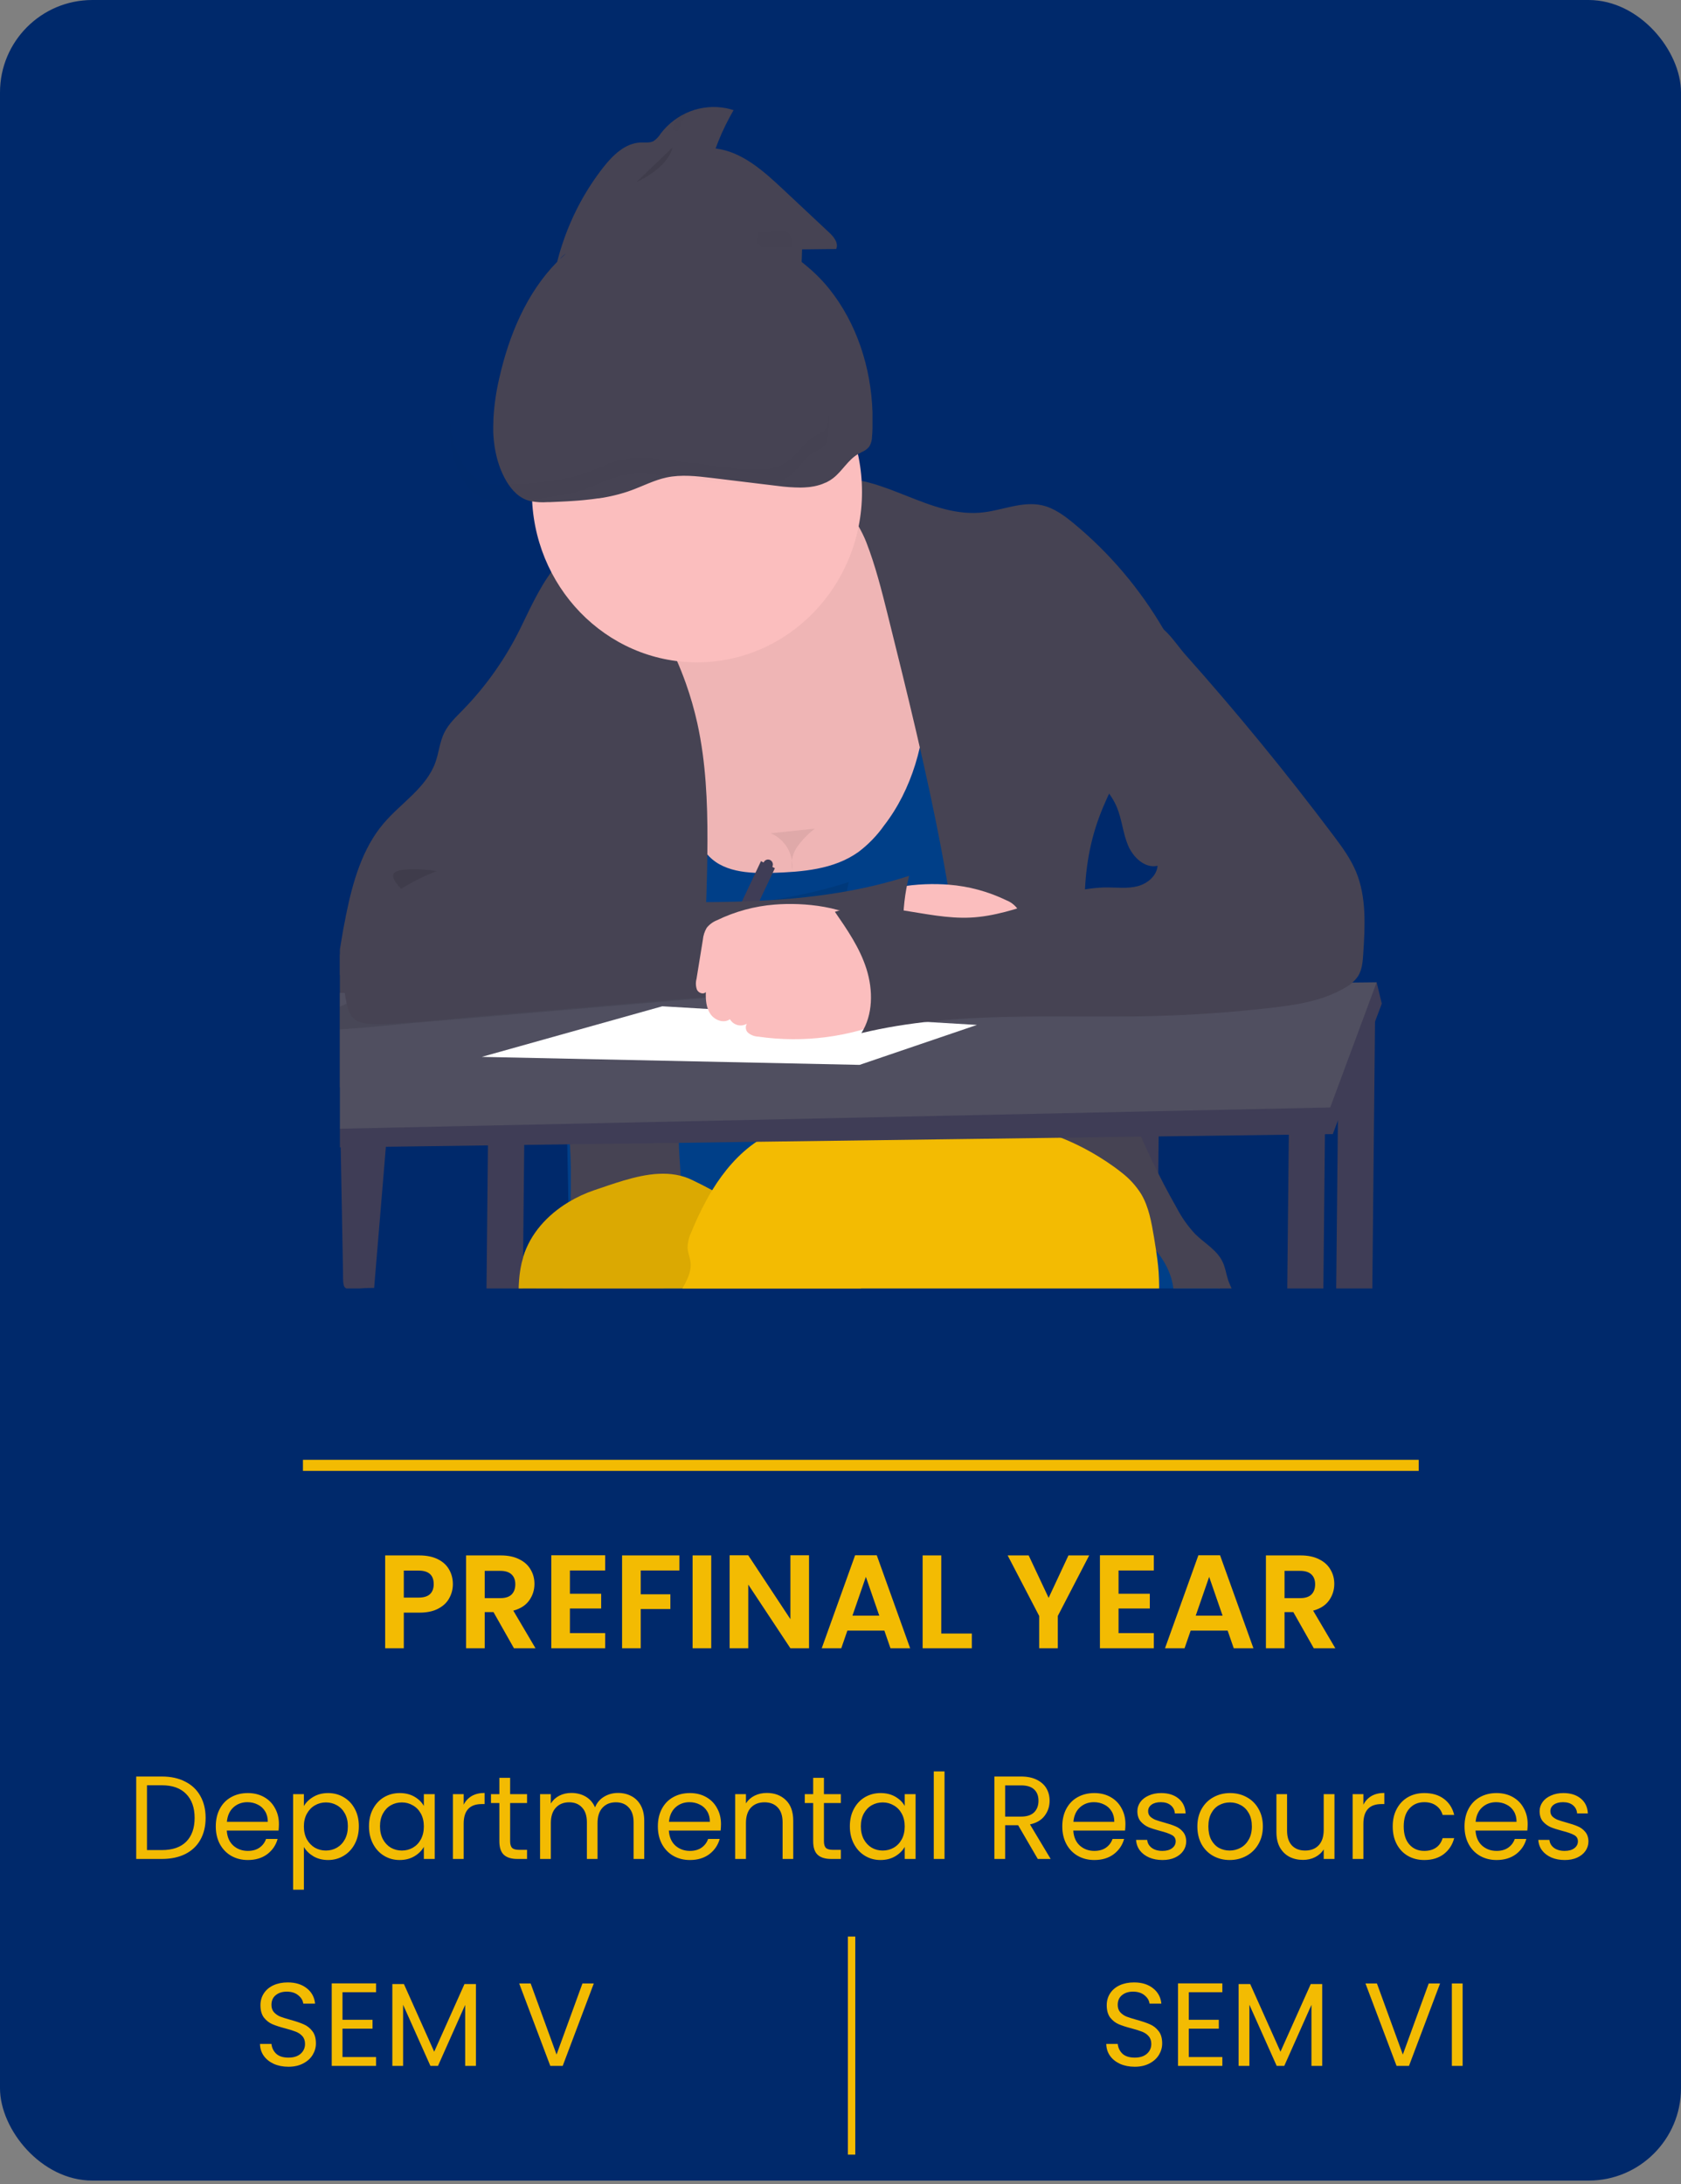 <svg width="455" height="591" viewBox="0 0 455 591" fill="none" xmlns="http://www.w3.org/2000/svg">
<rect x="0" y="0" width="455" height="591" fill="#808080" stroke="none"/>
<g clip-path="url(#clip0)">
<rect width="455" height="590.032" rx="25" fill="#00296B"/>
<g clip-path="url(#clip1)">
<path d="M372.269 267.6L370.174 474.394L360.402 472.953L362.496 267.6H372.269Z" fill="#3F3D56"/>
<path d="M313.635 305.068L311.541 511.862L301.769 510.421L303.863 305.068H313.635Z" fill="#3F3D56"/>
<path d="M131.082 409.531L131.124 405.561V403.198L131.494 366.825L132.073 309.96L132.171 305.053H141.943L141.894 309.78L141.587 340.237L141.455 353.423L141.343 364.101L141.162 382.562L141.05 393.449V394.602L140.903 408.912L140.778 421.528L139.982 420.62C138.702 419.146 137.45 417.647 136.227 416.124L131.082 409.531Z" fill="#3F3D56"/>
<path d="M324.454 338.573L330.039 347.191L324.454 386.453L276.989 399.862H200.207L154.138 402.737L132.192 387.231L135.989 360.6L152.742 338.573H324.454Z" fill="#003F88"/>
<path d="M330.039 347.19L332.831 371.127C332.831 371.127 347.489 418.055 229.524 415.18C111.558 412.305 131.801 402.729 131.801 402.729L132.499 374.96C132.499 374.96 128.388 388.102 188.34 386.323C248.293 384.543 304.212 378.793 304.212 378.793C304.212 378.793 325.152 382.619 330.039 347.19Z" fill="#3F3D56"/>
<path d="M231.757 132.644C238.486 135.807 243.582 141.939 246.995 148.719C250.409 155.499 252.328 162.942 254.22 170.335C256.216 178.131 258.219 185.949 259.252 193.94C261.095 208.149 259.713 223.085 253.389 235.846C247.065 248.607 235.38 258.903 221.699 261.36C216.415 262.319 210.984 262.124 205.644 261.555C195.993 260.5 186.485 258.337 177.298 255.106C167.7 251.756 157.711 246.596 153.44 237.093C150.962 231.58 150.752 225.297 150.871 219.23C151.2 202.695 153.62 186.274 158.067 170.385C159.359 165.774 160.86 161.126 163.596 157.243C166.332 153.359 170.073 150.513 173.892 147.876C190.218 136.527 211.675 123.219 231.757 132.644Z" fill="#FBBEBE"/>
<path opacity="0.05" d="M231.757 132.644C238.486 135.807 243.582 141.939 246.995 148.719C250.409 155.499 252.328 162.942 254.22 170.335C256.216 178.131 258.219 185.949 259.252 193.94C261.095 208.149 259.713 223.085 253.389 235.846C247.065 248.607 235.38 258.903 221.699 261.36C216.415 262.319 210.984 262.124 205.644 261.555C195.993 260.5 186.485 258.337 177.298 255.106C167.7 251.756 157.711 246.596 153.44 237.093C150.962 231.58 150.752 225.297 150.871 219.23C151.2 202.695 153.62 186.274 158.067 170.385C159.359 165.774 160.86 161.126 163.596 157.243C166.332 153.359 170.073 150.513 173.892 147.876C190.218 136.527 211.675 123.219 231.757 132.644Z" fill="black"/>
<path d="M239.317 223.337C237.369 226.101 235.014 228.532 232.337 230.543C225.692 235.284 217.162 235.925 209.093 236.185C202.615 236.386 195.188 236.004 191.126 230.788C189.297 228.439 188.473 225.441 187.733 222.523C183.167 204.604 179.924 186.353 178.031 167.928L159.547 167.993C151.548 203.35 152.204 240.104 152.902 276.412L153.914 329.357L165.823 328.053C194.099 324.962 222.418 321.871 250.848 321.338C267.506 321.021 284.169 321.589 300.771 323.038L274.839 243.448C271.475 233.101 268.076 222.617 267.287 211.744C266.149 195.971 270.435 179.32 264.495 164.729C264.02 163.554 263.42 162.337 262.338 161.724C261.256 161.112 259.888 161.263 258.645 161.429C256.3 161.753 249.131 161.429 247.428 162.978C244.915 165.226 246.576 165.565 247.463 169.189C249.047 175.674 250.548 181.676 250.527 188.435C250.506 200.705 246.821 213.661 239.317 223.337Z" fill="#003F88"/>
<path d="M145.594 426.415C142.481 422.15 139.547 417.733 136.792 413.164C138.188 410.081 139.724 407.069 140.945 403.92C142.816 399.092 143.891 393.977 144.952 388.897C145.315 387.167 145.676 385.438 146.034 383.709C149.943 364.896 153.615 345.816 154.375 326.743C154.445 325.158 154.489 323.573 154.508 321.988C154.508 321.757 154.508 321.534 154.508 321.267C154.508 319.531 154.508 317.794 154.508 316.065C154.424 311.742 154.159 307.382 153.677 303.045C153.587 302.195 153.482 301.344 153.37 300.494C153.37 300.307 153.328 300.127 153.3 299.939L105.835 298.152L101.842 298.001C99.099 297.9 96.195 297.742 93.934 296.135C90.13 293.44 89.683 287.914 89.746 283.165C89.977 271.164 91.295 259.211 93.683 247.463C95.483 238.629 98.052 229.601 103.818 222.813C108.55 217.236 115.405 213.179 117.869 206.241C118.783 203.661 119.014 200.83 120.2 198.365C121.387 195.901 123.348 194.092 125.198 192.19C131.708 185.531 137.109 177.809 141.183 169.335C144.01 163.455 147.074 156.97 150.767 152.907C150.948 152.698 151.13 152.503 151.318 152.316C154.459 149.109 158.054 147.704 162.312 149.888C163.077 150.284 163.806 150.752 164.49 151.285V151.285C166.007 152.482 167.395 153.845 168.629 155.349C172.93 160.454 176.703 166.008 179.888 171.922C182.127 176.085 184.05 180.421 185.64 184.891C186.894 188.423 187.932 192.033 188.746 195.699C189.346 198.416 189.821 201.161 190.198 203.913C191.594 214.26 191.594 224.809 191.398 235.286C191.189 244.912 190.777 254.56 189.932 264.15C189.723 266.47 189.49 268.788 189.234 271.103C188.723 275.681 188.09 280.245 187.336 284.794C187.036 286.53 186.729 288.267 186.387 289.996C186.303 290.457 186.212 290.918 186.121 291.372L186.079 291.567C185.157 295.586 184.442 299.653 183.936 303.751C183.881 304.265 183.839 304.777 183.811 305.286C183.693 307.641 183.712 310.001 183.867 312.354C184.027 315.135 184.278 317.909 184.404 320.691C184.404 321.181 184.404 321.663 184.453 322.132C184.488 323.537 184.453 324.942 184.453 326.347C184.311 329.708 183.924 333.054 183.294 336.355C182.117 342.496 180.083 348.427 177.256 353.965C176.991 354.484 176.719 354.996 176.447 355.5C172.908 362.028 168.44 368.016 165.167 374.695C162.343 380.706 160.233 387.047 158.885 393.58C158.419 395.737 157.977 397.899 157.558 400.065C156.909 403.524 156.33 407.011 155.736 410.498C155.681 410.844 155.618 411.219 155.555 411.536C154.766 416.162 153.936 420.766 152.868 425.284C152.246 427.914 151.548 430.508 150.732 433.058L145.594 426.415Z" fill="#464353"/>
<path d="M140.408 352.739C140.408 353.387 140.45 354.036 140.478 354.691C140.602 357.853 140.884 361.006 141.322 364.137C141.901 368.412 142.914 372.612 144.345 376.668C145.293 379.334 146.5 381.896 147.946 384.312C149.229 386.458 150.732 388.456 152.428 390.271C156.616 394.767 162.647 396.201 168.482 398.096C171.167 398.899 173.762 399.993 176.223 401.36C176.663 401.613 177.096 401.886 177.515 402.175L184.816 407.168C187.091 408.717 189.416 410.324 190.979 412.622C191.236 413.013 191.469 413.42 191.677 413.84C192.665 415.956 193.388 418.193 193.827 420.498C197.625 436.825 201.429 453.167 204.032 469.739C204.207 470.835 204.374 471.937 204.556 473.039L204.619 473.385C204.65 473.303 204.688 473.224 204.73 473.147C223.409 484.806 242.779 495.326 262.736 503.749L267.071 466.281C267.522 463.235 267.672 460.149 267.517 457.072C267.105 452.223 265.193 447.626 264.676 442.791C264.187 438.058 265.053 433.281 267.168 429.051C267.992 427.408 269.025 425.794 269.213 423.956C269.402 422.119 268.376 420.44 266.589 420.253C265.193 418.653 265.081 416.47 265.493 414.308C265.712 413.18 266.039 412.077 266.47 411.016C267.657 408.004 269.158 404.725 268.138 401.649C267.869 401.091 267.748 400.469 267.789 399.847C267.782 399.809 267.782 399.77 267.789 399.732C268.027 398.925 268.955 398.572 269.437 397.887C270.344 396.612 269.437 394.876 268.878 393.406C268.335 391.826 268.02 390.173 267.943 388.499C267.866 387.569 267.81 386.633 267.713 385.71C267.577 384.462 267.36 383.225 267.064 382.007C265.368 375.104 261.29 369.078 255.595 365.06C252.88 363.172 249.857 361.796 247.086 360.016C244.248 358.041 241.538 355.874 238.975 353.531C232.828 348.247 226.436 343.266 219.801 338.587C212.665 333.557 205.274 328.925 197.659 324.71C196.031 323.802 194.402 322.918 192.773 322.058C191 321.097 189.216 320.187 187.419 319.327C181.668 316.496 175.141 317.555 168.782 319.443C166.116 320.228 163.484 321.165 160.944 322.015C158.462 322.848 156.075 323.954 153.824 325.315C148.191 328.73 143.535 333.774 141.601 340.144C141.598 340.184 141.598 340.225 141.601 340.266C140.373 344.258 140.296 348.538 140.408 352.739Z" fill="#F3BB02"/>
<path opacity="0.1" d="M140.408 352.739C140.408 353.387 140.45 354.036 140.478 354.691C140.602 357.853 140.884 361.006 141.322 364.137C141.901 368.412 142.914 372.612 144.345 376.668C145.293 379.334 146.5 381.896 147.946 384.312C149.229 386.458 150.732 388.456 152.428 390.271C156.616 394.767 162.647 396.201 168.482 398.096C171.167 398.899 173.762 399.993 176.223 401.36C176.663 401.613 177.096 401.886 177.515 402.175L184.816 407.168C187.091 408.717 189.416 410.324 190.979 412.622C191.236 413.013 191.469 413.42 191.677 413.84C192.665 415.956 193.388 418.193 193.827 420.498C197.625 436.825 201.429 453.167 204.032 469.739C204.207 470.835 204.374 471.937 204.556 473.039L204.619 473.385C204.65 473.303 204.688 473.224 204.73 473.147C223.409 484.806 242.779 495.326 262.736 503.749L267.071 466.281C267.522 463.235 267.672 460.149 267.517 457.072C267.105 452.223 265.193 447.626 264.676 442.791C264.187 438.058 265.053 433.281 267.168 429.051C267.992 427.408 269.025 425.794 269.213 423.956C269.402 422.119 268.376 420.44 266.589 420.253C265.193 418.653 265.081 416.47 265.493 414.308C265.712 413.18 266.039 412.077 266.47 411.016C267.657 408.004 269.158 404.725 268.138 401.649C267.869 401.091 267.748 400.469 267.789 399.847C267.782 399.809 267.782 399.77 267.789 399.732C268.027 398.925 268.955 398.572 269.437 397.887C270.344 396.612 269.437 394.876 268.878 393.406C268.335 391.826 268.02 390.173 267.943 388.499C267.866 387.569 267.81 386.633 267.713 385.71C267.577 384.462 267.36 383.225 267.064 382.007C265.368 375.104 261.29 369.078 255.595 365.06C252.88 363.172 249.857 361.796 247.086 360.016C244.248 358.041 241.538 355.874 238.975 353.531C232.828 348.247 226.436 343.266 219.801 338.587C212.665 333.557 205.274 328.925 197.659 324.71C196.031 323.802 194.402 322.918 192.773 322.058C191 321.097 189.216 320.187 187.42 319.327C181.668 316.496 175.141 317.555 168.782 319.443C166.116 320.228 163.484 321.165 160.944 322.015C158.462 322.848 156.075 323.954 153.824 325.315C148.191 328.73 143.535 333.774 141.601 340.144C141.598 340.184 141.598 340.225 141.601 340.266C140.373 344.258 140.296 348.538 140.408 352.739Z" fill="black"/>
<path d="M206.685 233.389C206.755 233.222 206.858 233.071 206.986 232.945C207.115 232.82 207.267 232.723 207.433 232.659C207.599 232.596 207.775 232.568 207.952 232.577C208.128 232.586 208.301 232.632 208.461 232.711C208.62 232.791 208.762 232.903 208.878 233.041C208.994 233.178 209.082 233.339 209.136 233.513C209.191 233.686 209.21 233.87 209.195 234.051C209.179 234.233 209.128 234.41 209.044 234.571L209.742 234.924L188.927 278.963L185.165 277.068L205.98 233L206.685 233.389Z" fill="#3F3D56"/>
<path d="M266.4 138.61C271.656 137.94 276.871 135.562 282.057 136.729C285.303 137.45 288.095 139.532 290.691 141.672C300.355 149.667 308.571 159.363 314.962 170.313C316.045 171.95 316.806 173.791 317.202 175.732C317.537 177.98 316.944 180.264 316.239 182.418C311.464 196.98 301.252 209.143 296.604 223.748C291.717 239.11 293.414 255.899 297.015 271.635C301.48 291.062 308.736 309.69 318.542 326.9C319.874 329.459 321.542 331.816 323.498 333.904C326.039 336.426 329.452 338.227 330.96 341.527C331.658 342.968 331.861 344.611 332.356 346.153C333.752 350.476 337.131 354.18 337.459 358.741C337.703 362.221 336.105 365.514 335.134 368.828C333.498 374.523 333.672 380.608 335.63 386.193C339.169 396.209 348.425 405.316 345.737 415.613C339.741 413.833 333.096 411.52 330.269 405.777C329.271 403.745 328.775 401.324 327.093 399.84C323.736 396.893 318.019 399.559 314.452 396.85C311.758 394.789 311.66 390.567 312.861 387.324C314.061 384.082 316.127 381.229 317.049 377.893C318.654 371.876 316.085 365.514 316.56 359.296C316.783 356.413 317.642 353.654 317.705 350.786C317.823 345.216 314.836 339.978 310.864 336.195C306.892 332.412 301.985 329.905 297.155 327.433L278.895 318.066C272.271 314.68 265.011 310.551 262.84 303.259C262.017 300.529 262.01 297.618 261.968 294.764C261.347 251.165 250.765 208.444 240.246 166.213C238.612 159.671 236.951 153.1 234.522 146.817C232.093 140.533 227.339 135.49 224.917 129.653C238.968 127.953 251.805 140.497 266.4 138.61Z" fill="#464353"/>
<path d="M188.646 179.219C163.974 179.219 143.973 158.573 143.973 133.104C143.973 107.636 163.974 86.99 188.646 86.99C213.319 86.99 233.32 107.636 233.32 133.104C233.32 158.573 213.319 179.219 188.646 179.219Z" fill="#FBBEBE"/>
<path d="M133.563 113.202C133.772 109.536 134.3 105.897 135.141 102.329C137.765 90.678 142.56 79.207 150.818 70.842C151.327 68.797 151.935 66.779 152.64 64.797C152.653 64.748 152.669 64.699 152.689 64.653C155.152 57.669 158.713 51.152 163.229 45.364C165.846 42.006 169.239 38.691 173.413 38.562C174.586 38.519 175.828 38.728 176.903 38.173C177.694 37.645 178.359 36.941 178.851 36.112C180.918 33.416 183.659 31.354 186.779 30.148C189.899 28.943 193.278 28.641 196.552 29.274L196.985 29.368C197.229 29.418 197.474 29.476 197.683 29.541C197.893 29.606 198.269 29.714 198.563 29.807C198.242 30.355 197.927 30.91 197.62 31.472C196.792 32.995 196.024 34.551 195.317 36.141C194.73 37.467 194.188 38.814 193.69 40.183C200.838 41.026 206.66 46.264 211.979 51.251L224.501 62.981C224.524 63.001 224.545 63.022 224.564 63.046L224.927 63.406C225.018 63.5 225.108 63.593 225.192 63.694C225.226 63.724 225.256 63.758 225.283 63.795C225.388 63.91 225.485 64.033 225.583 64.155C225.757 64.382 225.914 64.623 226.051 64.876C226.119 64.984 226.18 65.097 226.232 65.215C226.251 65.249 226.268 65.285 226.281 65.323C226.327 65.421 226.366 65.522 226.4 65.625C226.403 65.639 226.403 65.654 226.4 65.668C226.419 65.728 226.435 65.788 226.449 65.849C226.591 66.356 226.549 66.899 226.33 67.376L218.072 67.47H217.102C217.06 68.608 217.025 69.754 216.983 70.892C218.294 71.905 219.552 72.987 220.753 74.135C222.062 75.386 223.291 76.724 224.431 78.141C231.879 87.429 235.767 99.425 236.158 111.502C236.158 111.876 236.158 112.222 236.158 112.611C236.158 113.714 236.158 114.816 236.158 115.911C236.158 116.632 236.095 117.352 236.039 118.073C236.036 119.012 235.795 119.933 235.341 120.746C235.282 120.837 235.216 120.924 235.146 121.006C234.727 121.475 234.225 121.856 233.666 122.13L233.066 122.432C232.766 122.584 232.479 122.728 232.2 122.893C229.569 124.428 228.012 127.39 225.618 129.292C225.478 129.4 225.339 129.508 225.199 129.602L224.885 129.818L224.689 129.947L224.424 130.106C224.25 130.214 224.071 130.313 223.887 130.401V130.401L223.552 130.574H223.496C223.217 130.704 222.937 130.827 222.651 130.935L222.253 131.079L222.135 131.122C222.023 131.158 221.904 131.201 221.786 131.23C221.548 131.302 221.316 131.367 221.088 131.425L220.39 131.583C220.117 131.634 219.838 131.684 219.559 131.72L219.147 131.778L218.728 131.821C218.063 131.883 217.393 131.919 216.718 131.929C214.601 131.915 212.486 131.764 210.387 131.475L192.574 129.313C188.532 128.831 184.407 128.348 180.421 129.198C177.043 129.919 173.93 131.576 170.649 132.75C169.909 133.017 169.169 133.262 168.422 133.471C168.15 133.55 167.871 133.637 167.591 133.709L167.208 133.81L166.314 134.033C165.993 134.112 165.672 134.191 165.351 134.256C164.897 134.357 164.45 134.444 163.997 134.53C163.69 134.595 163.375 134.645 163.061 134.703H162.999L162.105 134.847H161.889L161.226 134.941C160.904 134.991 160.583 135.034 160.255 135.07C159.543 135.162 158.831 135.241 158.119 135.308C156.968 135.424 155.809 135.51 154.629 135.582L153.471 135.654L152.312 135.712L148.822 135.87H148.668H148.18C146.729 135.975 145.271 135.897 143.838 135.64C143.587 135.589 143.342 135.532 143.098 135.46C142.854 135.388 142.651 135.315 142.4 135.229C139.782 134.191 137.87 131.806 136.544 129.256C136.264 128.715 136.006 128.175 135.769 127.62C135.531 127.065 135.315 126.503 135.12 125.941C134.875 125.221 134.666 124.536 134.484 123.816C134.429 123.621 134.38 123.427 134.338 123.225C134.296 123.023 134.198 122.627 134.142 122.324C133.968 121.496 133.835 120.66 133.738 119.817C133.738 119.55 133.675 119.276 133.647 119.01C133.584 118.289 133.535 117.619 133.507 116.913C133.507 116.38 133.507 115.839 133.507 115.299C133.514 114.715 133.563 113.944 133.563 113.202ZM151.46 70.186C152.026 69.639 152.605 69.113 153.191 68.615C152.539 69.04 151.957 69.571 151.467 70.186H151.46Z" fill="#464353"/>
<path d="M165.739 412.133C164.126 422.22 163.142 432.524 162.374 442.777C174.939 453.527 188.466 462.88 202.21 471.555C202.992 472.052 203.781 472.542 204.57 472.996L204.632 473.342C204.664 473.26 204.701 473.181 204.744 473.104C205.81 470.726 207.675 468.827 209.993 467.758C215.145 456.59 220.291 445.421 225.433 434.253C228.225 428.222 231.018 422.134 232.414 415.627C232.414 415.49 232.476 415.346 232.497 415.209C233.558 410.165 233.803 404.927 234.508 399.819C234.865 396.893 235.503 394.011 236.413 391.215C237.251 388.73 238.403 386.316 239.422 383.887C240.678 380.89 241.732 377.857 241.781 374.621C241.781 373.591 241.718 372.46 242.207 371.595C242.729 370.851 243.374 370.207 244.112 369.693C245.034 368.85 245.732 367.778 246.143 366.58C246.553 365.381 246.661 364.094 246.458 362.841C250.646 363.064 253.005 367.711 254.687 371.653C256.217 375.508 258.225 379.141 260.662 382.461C262.439 384.833 264.698 386.773 267.28 388.146C267.51 388.261 267.74 388.376 267.978 388.477C273.806 391.129 280.612 390.192 286.929 388.996C292.45 387.951 298.16 386.654 302.599 383.109L303.074 382.72C304.388 381.593 305.561 380.3 306.564 378.873C310.285 373.627 311.932 366.717 312.846 360.139C312.93 359.519 313.014 358.899 313.091 358.28C313.725 353.631 313.901 348.929 313.614 344.244C313.53 343.091 313.412 341.938 313.265 340.792C313.167 340.072 313.063 339.293 312.944 338.544C312.947 338.523 312.947 338.501 312.944 338.479C312.763 337.29 312.567 336.094 312.372 334.877C311.674 330.791 310.976 326.598 308.882 323.081C307.504 320.894 305.765 318.972 303.744 317.404C302.99 316.791 302.216 316.208 301.434 315.646C300.163 314.738 298.858 313.873 297.532 313.059C294.195 310.997 290.692 309.237 287.062 307.799C286.196 307.453 285.316 307.129 284.437 306.819C281.018 305.564 277.339 305.263 273.771 305.947C270.61 306.419 267.415 306.612 264.222 306.524C256.035 306.358 247.812 304.744 239.638 303.699C228.288 302.258 216.094 302.085 206.196 308.022C205.721 308.303 205.261 308.599 204.8 308.908C199.914 312.209 195.977 316.834 192.801 322.001C192.103 323.089 191.496 324.205 190.895 325.337C189.512 327.933 188.26 330.603 187.147 333.335C186.488 334.676 186.132 336.154 186.107 337.658C186.123 337.944 186.16 338.228 186.219 338.508C186.407 339.531 186.784 340.526 186.917 341.563C187.356 345.49 184.125 348.769 182.917 352.508C182.135 354.944 182.219 357.552 181.779 360.117C181.144 363.72 179.434 366.962 177.898 370.204C175.472 375.424 173.396 380.809 171.686 386.323C170.471 390.163 169.431 394.061 168.517 397.996C168.219 399.259 167.937 400.525 167.672 401.793C166.911 405.28 166.29 408.696 165.739 412.133Z" fill="#F3BB02"/>
<path d="M91.316 305.428V310.472L92.217 310.458L93.222 310.443L104.446 310.299L132.101 309.925L139.863 309.824L141.874 309.795L153.524 309.644L169.941 309.42L204.772 308.952L265.214 308.145L287.027 307.857L295.78 307.741L303.835 307.633L308.854 307.561L313.608 307.496L348.851 307.028L358.623 306.898L360.752 306.869L362.134 303.188L372.178 276.448L374.014 271.563L372.618 265.799L366.336 270.122L362.469 270.619L298.803 278.79L286.852 280.325L261.514 283.582L236.693 286.766L226.962 288.013L169.383 295.406L153.293 297.474L139.975 299.181L92.621 305.263L91.316 305.428Z" fill="#3F3D56"/>
<path d="M372.618 265.799L360.053 299.664L91.316 305.428V268.681L372.618 265.799Z" fill="#504F60"/>
<path d="M358.657 303.267L356.563 510.061L346.791 508.62L348.885 303.267H358.657Z" fill="#3F3D56"/>
<path d="M92.216 310.45L92.838 343.881C92.838 350.542 92.838 348.487 101.27 348.487L104.446 310.299L104.578 308.671L92.838 307.273L92.447 307.229L92.216 310.45Z" fill="#3F3D56"/>
<path d="M130.405 285.974L232.665 288.136L264.425 277.327L179.266 272.284L130.405 285.974Z" fill="white"/>
<path d="M272.43 243.616C273.514 244.045 274.475 244.752 275.222 245.669C275.806 246.664 276.162 247.783 276.262 248.941L277.979 259.511C278.241 260.478 278.195 261.506 277.847 262.444C277.4 263.33 276.102 263.791 275.453 263.056C275.536 265.124 275.362 267.329 274.196 269.015C273.03 270.701 270.587 271.587 268.94 270.413C268.682 270.847 268.335 271.219 267.924 271.501C267.513 271.783 267.047 271.97 266.559 272.048C266.071 272.126 265.572 272.094 265.097 271.953C264.623 271.813 264.183 271.567 263.81 271.234C264.801 271.58 264.871 273.144 264.166 273.936C263.376 274.655 262.37 275.07 261.318 275.111C249.051 276.895 236.546 275.271 225.09 270.406C224.008 269.944 226.856 256.175 227.143 254.763C227.841 251.441 228.19 247.384 230.905 245.151C237.397 239.804 248.928 238.752 256.836 239.386C262.24 239.808 267.524 241.242 272.43 243.616V243.616Z" fill="#FBBEBE"/>
<path opacity="0.1" d="M154.633 245.552C179.881 246.049 205.652 246.474 229.747 238.67C227.446 247.878 227.605 257.557 230.208 266.678L112.159 276.765C107.154 277.19 86.402 279.611 81.523 278.394C76.644 277.176 122.462 261.598 120.612 256.778C115.523 243.498 98.478 235.716 110.756 235.219C126.252 234.585 139.019 245.249 154.633 245.552Z" fill="black"/>
<path d="M170.956 243.873C196.204 244.37 221.975 244.795 246.07 236.992C243.769 246.199 243.928 255.878 246.531 264.999L128.482 275.087C123.477 275.512 102.725 277.969 97.846 276.715C92.967 275.461 94.111 269.286 92.262 264.466C87.173 251.186 114.801 234.038 127.079 233.54C142.575 232.906 155.342 243.57 170.956 243.873Z" fill="#464353"/>
<path d="M194.078 248.996C192.994 249.424 192.033 250.131 191.286 251.049C190.703 252.044 190.345 253.163 190.239 254.321L188.522 264.891C188.264 265.858 188.31 266.885 188.655 267.823C189.102 268.71 190.407 269.171 191.049 268.436C190.972 270.504 191.14 272.709 192.306 274.395C193.471 276.081 195.914 276.967 197.569 275.793C197.827 276.227 198.174 276.598 198.585 276.881C198.996 277.163 199.462 277.35 199.95 277.428C200.438 277.506 200.936 277.474 201.411 277.333C201.886 277.193 202.325 276.947 202.699 276.614C201.708 276.96 201.631 278.523 202.336 279.316C203.128 280.035 204.137 280.45 205.191 280.49C217.455 282.275 229.958 280.651 241.411 275.785C242.493 275.324 239.652 261.555 239.359 260.143C238.661 256.821 238.312 252.764 235.597 250.531C229.112 245.184 217.574 244.132 209.665 244.766C204.264 245.189 198.983 246.622 194.078 248.996V248.996Z" fill="#FBBEBE"/>
<path d="M360.905 226.047C363.222 229.131 365.547 232.279 367.041 235.875C369.896 242.734 369.477 250.502 369.002 257.952C368.869 260.114 368.702 262.319 367.606 264.113C366.659 265.468 365.409 266.568 363.962 267.319C357.918 270.864 350.84 271.923 343.929 272.716C333.347 273.926 322.728 274.664 312.072 274.928C285.672 275.591 258.868 273.364 233.153 279.539C236.336 274.546 236.329 267.939 234.549 262.247C232.77 256.554 229.342 251.597 225.985 246.719C237.753 242.871 250.374 248.881 262.701 248.283C275.356 247.67 287.069 240.119 299.738 240.126C302.46 240.126 305.231 240.479 307.876 239.802C310.522 239.125 313.084 237.064 313.328 234.261C309.95 235.046 306.746 232.063 305.35 228.792C303.954 225.521 303.702 221.824 302.348 218.532C298.977 210.339 289.868 206.542 284.2 199.798C283.306 198.731 282.462 197.47 282.489 196.058C282.623 194.862 283.11 193.737 283.886 192.837C288.597 186.352 295.696 182.75 301.594 177.706C303.646 175.948 307.786 169.319 310.089 168.706C314.361 167.575 317.984 173.945 320.762 177.05C334.787 192.782 348.169 209.114 360.905 226.047Z" fill="#464353"/>
<path opacity="0.07" d="M220.548 224.217C218.778 225.571 217.206 227.18 215.878 228.994C215.216 229.905 214.745 230.948 214.494 232.057C214.243 233.165 214.217 234.316 214.419 235.435C214.636 233.347 214.185 231.243 213.135 229.444C212.085 227.644 210.494 226.249 208.605 225.47L220.548 224.217Z" fill="black"/>
<g opacity="0.1">
<path opacity="0.1" d="M181.836 35.263C182.657 33.011 183.603 30.81 184.67 28.67C185.359 28.807 186.04 28.987 186.708 29.211C185.51 31.264 184.431 33.388 183.476 35.573C182.938 35.429 182.394 35.328 181.836 35.263Z" fill="black"/>
<path opacity="0.1" d="M141.336 63.674C141.148 63.832 140.966 64.013 140.785 64.178C140.798 64.132 140.814 64.086 140.834 64.041C140.992 63.921 141.16 63.799 141.336 63.674Z" fill="black"/>
<path opacity="0.1" d="M206.225 66.844C205.862 66.549 205.526 66.239 205.136 65.951L205.247 62.528L212.702 62.449C213.91 63.595 215.194 65.237 214.482 66.772L206.225 66.844Z" fill="black"/>
<path opacity="0.1" d="M124.724 124.458C126.05 127.009 127.962 129.401 130.58 130.431C132.597 131.224 134.817 131.152 136.974 131.051C144.331 130.741 151.814 130.403 158.766 127.888C162.019 126.706 165.132 125.056 168.538 124.328C172.524 123.478 176.649 123.961 180.691 124.451L198.504 126.613C203.76 127.247 209.617 127.722 213.812 124.393C216.213 122.491 217.763 119.53 220.394 118.002C221.504 117.354 222.823 116.936 223.542 115.841C223.996 115.027 224.237 114.106 224.24 113.167C224.296 112.411 224.331 111.654 224.359 110.898C224.435 113.096 224.395 115.297 224.24 117.491C224.237 118.429 223.996 119.351 223.542 120.164C222.844 121.252 221.504 121.67 220.394 122.325C217.763 123.853 216.206 126.814 213.812 128.717C209.624 132.045 203.76 131.599 198.504 130.936L180.691 128.774C176.649 128.284 172.524 127.801 168.538 128.652C165.16 129.372 162.047 131.029 158.766 132.211C151.786 134.726 144.331 135.093 136.974 135.374C134.817 135.468 132.597 135.547 130.58 134.755C127.962 133.724 126.05 131.332 124.724 128.781C122.155 123.846 121.436 118.247 121.708 112.605C121.858 116.737 122.887 120.784 124.724 124.458V124.458Z" fill="black"/>
</g>
<path opacity="0.1" d="M182.038 39.896L172.266 49.263C172.266 49.263 180.642 45.66 182.038 39.896Z" fill="black"/>
</g>
<line x1="82" y1="396.5" x2="384.002" y2="396.5" stroke="#F3BB02" stroke-width="3"/>
<path d="M122.579 428.648C122.579 429.992 122.255 431.252 121.607 432.428C120.983 433.604 119.987 434.552 118.619 435.272C117.275 435.992 115.571 436.352 113.507 436.352H109.295V446H104.255V420.872H113.507C115.451 420.872 117.107 421.208 118.475 421.88C119.843 422.552 120.863 423.476 121.535 424.652C122.231 425.828 122.579 427.16 122.579 428.648ZM113.291 432.284C114.683 432.284 115.715 431.972 116.387 431.348C117.059 430.7 117.395 429.8 117.395 428.648C117.395 426.2 116.027 424.976 113.291 424.976H109.295V432.284H113.291ZM139.118 446L133.574 436.208H131.198V446H126.158V420.872H135.59C137.534 420.872 139.19 421.22 140.558 421.916C141.926 422.588 142.946 423.512 143.618 424.688C144.314 425.84 144.662 427.136 144.662 428.576C144.662 430.232 144.182 431.732 143.222 433.076C142.262 434.396 140.834 435.308 138.938 435.812L144.95 446H139.118ZM131.198 432.428H135.41C136.778 432.428 137.798 432.104 138.47 431.456C139.142 430.784 139.478 429.86 139.478 428.684C139.478 427.532 139.142 426.644 138.47 426.02C137.798 425.372 136.778 425.048 135.41 425.048H131.198V432.428ZM154.26 424.94V431.24H162.72V435.236H154.26V441.896H163.8V446H149.22V420.836H163.8V424.94H154.26ZM183.896 420.872V424.94H173.42V431.384H181.448V435.38H173.42V446H168.38V420.872H183.896ZM192.51 420.872V446H187.47V420.872H192.51ZM218.982 446H213.942L202.53 428.756V446H197.49V420.836H202.53L213.942 438.116V420.836H218.982V446ZM239.371 441.212H229.363L227.707 446H222.415L231.451 420.836H237.319L246.355 446H241.027L239.371 441.212ZM238.003 437.18L234.367 426.668L230.731 437.18H238.003ZM254.772 442.004H263.052V446H249.732V420.872H254.772V442.004ZM294.814 420.872L286.318 437.252V446H281.278V437.252L272.746 420.872H278.434L283.834 432.356L289.198 420.872H294.814ZM302.76 424.94V431.24H311.22V435.236H302.76V441.896H312.3V446H297.72V420.836H312.3V424.94H302.76ZM332.288 441.212H322.28L320.624 446H315.332L324.368 420.836H330.236L339.272 446H333.944L332.288 441.212ZM330.92 437.18L327.284 426.668L323.648 437.18H330.92ZM355.61 446L350.066 436.208H347.69V446H342.65V420.872H352.082C354.026 420.872 355.682 421.22 357.05 421.916C358.418 422.588 359.438 423.512 360.11 424.688C360.806 425.84 361.154 427.136 361.154 428.576C361.154 430.232 360.674 431.732 359.714 433.076C358.754 434.396 357.326 435.308 355.43 435.812L361.442 446H355.61ZM347.69 432.428H351.902C353.27 432.428 354.29 432.104 354.962 431.456C355.634 430.784 355.97 429.86 355.97 428.684C355.97 427.532 355.634 426.644 354.962 426.02C354.29 425.372 353.27 425.048 351.902 425.048H347.69V432.428Z" fill="#F3BB02"/>
<path d="M43.814 480.696C46.246 480.696 48.348 481.155 50.118 482.072C51.91 482.968 53.276 484.259 54.214 485.944C55.174 487.629 55.654 489.613 55.654 491.896C55.654 494.179 55.174 496.163 54.214 497.848C53.276 499.512 51.91 500.792 50.118 501.688C48.348 502.563 46.246 503 43.814 503H36.87V480.696H43.814ZM43.814 500.6C46.694 500.6 48.892 499.843 50.406 498.328C51.921 496.792 52.678 494.648 52.678 491.896C52.678 489.123 51.91 486.957 50.374 485.4C48.86 483.843 46.673 483.064 43.814 483.064H39.782V500.6H43.814ZM75.495 493.56C75.495 494.115 75.463 494.701 75.399 495.32H61.383C61.49 497.048 62.077 498.403 63.143 499.384C64.231 500.344 65.543 500.824 67.079 500.824C68.338 500.824 69.383 500.536 70.215 499.96C71.069 499.363 71.666 498.573 72.007 497.592H75.143C74.674 499.277 73.735 500.653 72.327 501.72C70.919 502.765 69.17 503.288 67.079 503.288C65.415 503.288 63.922 502.915 62.599 502.168C61.298 501.421 60.274 500.365 59.527 499C58.781 497.613 58.407 496.013 58.407 494.2C58.407 492.387 58.77 490.797 59.495 489.432C60.221 488.067 61.234 487.021 62.535 486.296C63.858 485.549 65.373 485.176 67.079 485.176C68.743 485.176 70.215 485.539 71.495 486.264C72.775 486.989 73.757 487.992 74.439 489.272C75.143 490.531 75.495 491.96 75.495 493.56ZM72.487 492.952C72.487 491.843 72.242 490.893 71.751 490.104C71.261 489.293 70.589 488.685 69.735 488.28C68.903 487.853 67.975 487.64 66.951 487.64C65.479 487.64 64.221 488.109 63.175 489.048C62.151 489.987 61.565 491.288 61.415 492.952H72.487ZM82.251 488.696C82.827 487.693 83.68 486.861 84.811 486.2C85.963 485.517 87.296 485.176 88.811 485.176C90.368 485.176 91.776 485.549 93.035 486.296C94.315 487.043 95.318 488.099 96.043 489.464C96.768 490.808 97.131 492.376 97.131 494.168C97.131 495.939 96.768 497.517 96.043 498.904C95.318 500.291 94.315 501.368 93.035 502.136C91.776 502.904 90.368 503.288 88.811 503.288C87.318 503.288 85.995 502.957 84.843 502.296C83.712 501.613 82.848 500.771 82.251 499.768V511.32H79.339V485.464H82.251V488.696ZM94.155 494.168C94.155 492.845 93.888 491.693 93.355 490.712C92.822 489.731 92.096 488.984 91.179 488.472C90.283 487.96 89.291 487.704 88.203 487.704C87.136 487.704 86.144 487.971 85.227 488.504C84.331 489.016 83.606 489.773 83.051 490.776C82.518 491.757 82.251 492.899 82.251 494.2C82.251 495.523 82.518 496.685 83.051 497.688C83.606 498.669 84.331 499.427 85.227 499.96C86.144 500.472 87.136 500.728 88.203 500.728C89.291 500.728 90.283 500.472 91.179 499.96C92.096 499.427 92.822 498.669 93.355 497.688C93.888 496.685 94.155 495.512 94.155 494.168ZM99.876 494.168C99.876 492.376 100.239 490.808 100.964 489.464C101.689 488.099 102.681 487.043 103.94 486.296C105.22 485.549 106.639 485.176 108.196 485.176C109.732 485.176 111.065 485.507 112.196 486.168C113.327 486.829 114.169 487.661 114.724 488.664V485.464H117.668V503H114.724V499.736C114.148 500.76 113.284 501.613 112.132 502.296C111.001 502.957 109.679 503.288 108.164 503.288C106.607 503.288 105.199 502.904 103.94 502.136C102.681 501.368 101.689 500.291 100.964 498.904C100.239 497.517 99.876 495.939 99.876 494.168ZM114.724 494.2C114.724 492.877 114.457 491.725 113.924 490.744C113.391 489.763 112.665 489.016 111.748 488.504C110.852 487.971 109.86 487.704 108.772 487.704C107.684 487.704 106.692 487.96 105.796 488.472C104.9 488.984 104.185 489.731 103.652 490.712C103.119 491.693 102.852 492.845 102.852 494.168C102.852 495.512 103.119 496.685 103.652 497.688C104.185 498.669 104.9 499.427 105.796 499.96C106.692 500.472 107.684 500.728 108.772 500.728C109.86 500.728 110.852 500.472 111.748 499.96C112.665 499.427 113.391 498.669 113.924 497.688C114.457 496.685 114.724 495.523 114.724 494.2ZM125.501 488.312C126.013 487.309 126.738 486.531 127.677 485.976C128.637 485.421 129.8 485.144 131.165 485.144V488.152H130.397C127.133 488.152 125.501 489.923 125.501 493.464V503H122.589V485.464H125.501V488.312ZM138.079 487.864V498.2C138.079 499.053 138.26 499.661 138.623 500.024C138.985 500.365 139.615 500.536 140.51 500.536H142.655V503H140.031C138.409 503 137.193 502.627 136.383 501.88C135.572 501.133 135.167 499.907 135.167 498.2V487.864H132.895V485.464H135.167V481.048H138.079V485.464H142.655V487.864H138.079ZM167.271 485.144C168.636 485.144 169.852 485.432 170.919 486.008C171.985 486.563 172.828 487.405 173.447 488.536C174.065 489.667 174.375 491.043 174.375 492.664V503H171.495V493.08C171.495 491.331 171.057 489.997 170.183 489.08C169.329 488.141 168.167 487.672 166.695 487.672C165.18 487.672 163.975 488.163 163.079 489.144C162.183 490.104 161.735 491.501 161.735 493.336V503H158.855V493.08C158.855 491.331 158.417 489.997 157.543 489.08C156.689 488.141 155.527 487.672 154.055 487.672C152.54 487.672 151.335 488.163 150.439 489.144C149.543 490.104 149.095 491.501 149.095 493.336V503H146.183V485.464H149.095V487.992C149.671 487.075 150.439 486.371 151.399 485.88C152.38 485.389 153.457 485.144 154.631 485.144C156.103 485.144 157.404 485.475 158.535 486.136C159.665 486.797 160.508 487.768 161.063 489.048C161.553 487.811 162.364 486.851 163.495 486.168C164.625 485.485 165.884 485.144 167.271 485.144ZM195.152 493.56C195.152 494.115 195.12 494.701 195.056 495.32H181.04C181.146 497.048 181.733 498.403 182.8 499.384C183.888 500.344 185.2 500.824 186.736 500.824C187.994 500.824 189.04 500.536 189.872 499.96C190.725 499.363 191.322 498.573 191.664 497.592H194.8C194.33 499.277 193.392 500.653 191.984 501.72C190.576 502.765 188.826 503.288 186.736 503.288C185.072 503.288 183.578 502.915 182.256 502.168C180.954 501.421 179.93 500.365 179.184 499C178.437 497.613 178.064 496.013 178.064 494.2C178.064 492.387 178.426 490.797 179.152 489.432C179.877 488.067 180.89 487.021 182.192 486.296C183.514 485.549 185.029 485.176 186.736 485.176C188.4 485.176 189.872 485.539 191.152 486.264C192.432 486.989 193.413 487.992 194.096 489.272C194.8 490.531 195.152 491.96 195.152 493.56ZM192.144 492.952C192.144 491.843 191.898 490.893 191.408 490.104C190.917 489.293 190.245 488.685 189.392 488.28C188.56 487.853 187.632 487.64 186.608 487.64C185.136 487.64 183.877 488.109 182.832 489.048C181.808 489.987 181.221 491.288 181.072 492.952H192.144ZM207.539 485.144C209.673 485.144 211.401 485.795 212.723 487.096C214.046 488.376 214.707 490.232 214.707 492.664V503H211.827V493.08C211.827 491.331 211.39 489.997 210.515 489.08C209.641 488.141 208.446 487.672 206.931 487.672C205.395 487.672 204.169 488.152 203.251 489.112C202.355 490.072 201.907 491.469 201.907 493.304V503H198.995V485.464H201.907V487.96C202.483 487.064 203.262 486.371 204.243 485.88C205.246 485.389 206.345 485.144 207.539 485.144ZM223.016 487.864V498.2C223.016 499.053 223.197 499.661 223.56 500.024C223.923 500.365 224.552 500.536 225.448 500.536H227.592V503H224.968C223.347 503 222.131 502.627 221.32 501.88C220.509 501.133 220.104 499.907 220.104 498.2V487.864H217.832V485.464H220.104V481.048H223.016V485.464H227.592V487.864H223.016ZM230.032 494.168C230.032 492.376 230.395 490.808 231.12 489.464C231.846 488.099 232.838 487.043 234.096 486.296C235.376 485.549 236.795 485.176 238.352 485.176C239.888 485.176 241.222 485.507 242.352 486.168C243.483 486.829 244.326 487.661 244.88 488.664V485.464H247.824V503H244.88V499.736C244.304 500.76 243.44 501.613 242.288 502.296C241.158 502.957 239.835 503.288 238.32 503.288C236.763 503.288 235.355 502.904 234.096 502.136C232.838 501.368 231.846 500.291 231.12 498.904C230.395 497.517 230.032 495.939 230.032 494.168ZM244.88 494.2C244.88 492.877 244.614 491.725 244.08 490.744C243.547 489.763 242.822 489.016 241.904 488.504C241.008 487.971 240.016 487.704 238.928 487.704C237.84 487.704 236.848 487.96 235.952 488.472C235.056 488.984 234.342 489.731 233.808 490.712C233.275 491.693 233.008 492.845 233.008 494.168C233.008 495.512 233.275 496.685 233.808 497.688C234.342 498.669 235.056 499.427 235.952 499.96C236.848 500.472 237.84 500.728 238.928 500.728C240.016 500.728 241.008 500.472 241.904 499.96C242.822 499.427 243.547 498.669 244.08 497.688C244.614 496.685 244.88 495.523 244.88 494.2ZM255.657 479.32V503H252.745V479.32H255.657ZM280.896 503L275.584 493.88H272.064V503H269.152V480.696H276.352C278.037 480.696 279.456 480.984 280.608 481.56C281.781 482.136 282.656 482.915 283.232 483.896C283.808 484.877 284.096 485.997 284.096 487.256C284.096 488.792 283.648 490.147 282.752 491.32C281.877 492.493 280.554 493.272 278.784 493.656L284.384 503H280.896ZM272.064 491.544H276.352C277.93 491.544 279.114 491.16 279.904 490.392C280.693 489.603 281.088 488.557 281.088 487.256C281.088 485.933 280.693 484.909 279.904 484.184C279.136 483.459 277.952 483.096 276.352 483.096H272.064V491.544ZM304.62 493.56C304.62 494.115 304.588 494.701 304.524 495.32H290.508C290.615 497.048 291.202 498.403 292.268 499.384C293.356 500.344 294.668 500.824 296.204 500.824C297.463 500.824 298.508 500.536 299.34 499.96C300.194 499.363 300.791 498.573 301.132 497.592H304.268C303.799 499.277 302.86 500.653 301.452 501.72C300.044 502.765 298.295 503.288 296.204 503.288C294.54 503.288 293.047 502.915 291.724 502.168C290.423 501.421 289.399 500.365 288.652 499C287.906 497.613 287.532 496.013 287.532 494.2C287.532 492.387 287.895 490.797 288.62 489.432C289.346 488.067 290.359 487.021 291.66 486.296C292.983 485.549 294.498 485.176 296.204 485.176C297.868 485.176 299.34 485.539 300.62 486.264C301.9 486.989 302.882 487.992 303.564 489.272C304.268 490.531 304.62 491.96 304.62 493.56ZM301.612 492.952C301.612 491.843 301.367 490.893 300.876 490.104C300.386 489.293 299.714 488.685 298.86 488.28C298.028 487.853 297.1 487.64 296.076 487.64C294.604 487.64 293.346 488.109 292.3 489.048C291.276 489.987 290.69 491.288 290.54 492.952H301.612ZM314.672 503.288C313.328 503.288 312.123 503.064 311.056 502.616C309.989 502.147 309.147 501.507 308.528 500.696C307.909 499.864 307.568 498.915 307.504 497.848H310.512C310.597 498.723 311.003 499.437 311.728 499.992C312.475 500.547 313.445 500.824 314.64 500.824C315.749 500.824 316.624 500.579 317.264 500.088C317.904 499.597 318.224 498.979 318.224 498.232C318.224 497.464 317.883 496.899 317.2 496.536C316.517 496.152 315.461 495.779 314.032 495.416C312.731 495.075 311.664 494.733 310.832 494.392C310.021 494.029 309.317 493.507 308.72 492.824C308.144 492.12 307.856 491.203 307.856 490.072C307.856 489.176 308.123 488.355 308.656 487.608C309.189 486.861 309.947 486.275 310.928 485.848C311.909 485.4 313.029 485.176 314.288 485.176C316.229 485.176 317.797 485.667 318.992 486.648C320.187 487.629 320.827 488.973 320.912 490.68H318C317.936 489.763 317.563 489.027 316.88 488.472C316.219 487.917 315.323 487.64 314.192 487.64C313.147 487.64 312.315 487.864 311.696 488.312C311.077 488.76 310.768 489.347 310.768 490.072C310.768 490.648 310.949 491.128 311.312 491.512C311.696 491.875 312.165 492.173 312.72 492.408C313.296 492.621 314.085 492.867 315.088 493.144C316.347 493.485 317.371 493.827 318.16 494.168C318.949 494.488 319.621 494.979 320.176 495.64C320.752 496.301 321.051 497.165 321.072 498.232C321.072 499.192 320.805 500.056 320.272 500.824C319.739 501.592 318.981 502.2 318 502.648C317.04 503.075 315.931 503.288 314.672 503.288ZM332.831 503.288C331.188 503.288 329.695 502.915 328.351 502.168C327.028 501.421 325.983 500.365 325.215 499C324.468 497.613 324.095 496.013 324.095 494.2C324.095 492.408 324.479 490.829 325.247 489.464C326.036 488.077 327.103 487.021 328.447 486.296C329.791 485.549 331.295 485.176 332.959 485.176C334.623 485.176 336.127 485.549 337.471 486.296C338.815 487.021 339.871 488.067 340.639 489.432C341.428 490.797 341.823 492.387 341.823 494.2C341.823 496.013 341.417 497.613 340.607 499C339.817 500.365 338.74 501.421 337.375 502.168C336.009 502.915 334.495 503.288 332.831 503.288ZM332.831 500.728C333.876 500.728 334.857 500.483 335.775 499.992C336.692 499.501 337.428 498.765 337.983 497.784C338.559 496.803 338.847 495.608 338.847 494.2C338.847 492.792 338.569 491.597 338.015 490.616C337.46 489.635 336.735 488.909 335.839 488.44C334.943 487.949 333.972 487.704 332.927 487.704C331.86 487.704 330.879 487.949 329.983 488.44C329.108 488.909 328.404 489.635 327.871 490.616C327.337 491.597 327.071 492.792 327.071 494.2C327.071 495.629 327.327 496.835 327.839 497.816C328.372 498.797 329.076 499.533 329.951 500.024C330.825 500.493 331.785 500.728 332.831 500.728ZM361.204 485.464V503H358.292V500.408C357.737 501.304 356.958 502.008 355.956 502.52C354.974 503.011 353.886 503.256 352.692 503.256C351.326 503.256 350.1 502.979 349.012 502.424C347.924 501.848 347.06 500.995 346.42 499.864C345.801 498.733 345.492 497.357 345.492 495.736V485.464H348.372V495.352C348.372 497.08 348.809 498.413 349.684 499.352C350.558 500.269 351.753 500.728 353.268 500.728C354.825 500.728 356.052 500.248 356.948 499.288C357.844 498.328 358.292 496.931 358.292 495.096V485.464H361.204ZM369.032 488.312C369.544 487.309 370.27 486.531 371.208 485.976C372.168 485.421 373.331 485.144 374.696 485.144V488.152H373.928C370.664 488.152 369.032 489.923 369.032 493.464V503H366.12V485.464H369.032V488.312ZM376.97 494.2C376.97 492.387 377.332 490.808 378.058 489.464C378.783 488.099 379.786 487.043 381.066 486.296C382.367 485.549 383.85 485.176 385.514 485.176C387.668 485.176 389.439 485.699 390.826 486.744C392.234 487.789 393.162 489.24 393.61 491.096H390.474C390.175 490.029 389.588 489.187 388.714 488.568C387.86 487.949 386.794 487.64 385.514 487.64C383.85 487.64 382.506 488.216 381.482 489.368C380.458 490.499 379.946 492.109 379.946 494.2C379.946 496.312 380.458 497.944 381.482 499.096C382.506 500.248 383.85 500.824 385.514 500.824C386.794 500.824 387.86 500.525 388.714 499.928C389.567 499.331 390.154 498.477 390.474 497.368H393.61C393.14 499.16 392.202 500.6 390.794 501.688C389.386 502.755 387.626 503.288 385.514 503.288C383.85 503.288 382.367 502.915 381.066 502.168C379.786 501.421 378.783 500.365 378.058 499C377.332 497.635 376.97 496.035 376.97 494.2ZM413.495 493.56C413.495 494.115 413.463 494.701 413.399 495.32H399.383C399.49 497.048 400.077 498.403 401.143 499.384C402.231 500.344 403.543 500.824 405.079 500.824C406.338 500.824 407.383 500.536 408.215 499.96C409.069 499.363 409.666 498.573 410.007 497.592H413.143C412.674 499.277 411.735 500.653 410.327 501.72C408.919 502.765 407.17 503.288 405.079 503.288C403.415 503.288 401.922 502.915 400.599 502.168C399.298 501.421 398.274 500.365 397.527 499C396.781 497.613 396.407 496.013 396.407 494.2C396.407 492.387 396.77 490.797 397.495 489.432C398.221 488.067 399.234 487.021 400.535 486.296C401.858 485.549 403.373 485.176 405.079 485.176C406.743 485.176 408.215 485.539 409.495 486.264C410.775 486.989 411.757 487.992 412.439 489.272C413.143 490.531 413.495 491.96 413.495 493.56ZM410.487 492.952C410.487 491.843 410.242 490.893 409.751 490.104C409.261 489.293 408.589 488.685 407.735 488.28C406.903 487.853 405.975 487.64 404.951 487.64C403.479 487.64 402.221 488.109 401.175 489.048C400.151 489.987 399.565 491.288 399.415 492.952H410.487ZM423.547 503.288C422.203 503.288 420.998 503.064 419.931 502.616C418.864 502.147 418.022 501.507 417.403 500.696C416.784 499.864 416.443 498.915 416.379 497.848H419.387C419.472 498.723 419.878 499.437 420.603 499.992C421.35 500.547 422.32 500.824 423.515 500.824C424.624 500.824 425.499 500.579 426.139 500.088C426.779 499.597 427.099 498.979 427.099 498.232C427.099 497.464 426.758 496.899 426.075 496.536C425.392 496.152 424.336 495.779 422.907 495.416C421.606 495.075 420.539 494.733 419.707 494.392C418.896 494.029 418.192 493.507 417.595 492.824C417.019 492.12 416.731 491.203 416.731 490.072C416.731 489.176 416.998 488.355 417.531 487.608C418.064 486.861 418.822 486.275 419.803 485.848C420.784 485.4 421.904 485.176 423.163 485.176C425.104 485.176 426.672 485.667 427.867 486.648C429.062 487.629 429.702 488.973 429.787 490.68H426.875C426.811 489.763 426.438 489.027 425.755 488.472C425.094 487.917 424.198 487.64 423.067 487.64C422.022 487.64 421.19 487.864 420.571 488.312C419.952 488.76 419.643 489.347 419.643 490.072C419.643 490.648 419.824 491.128 420.187 491.512C420.571 491.875 421.04 492.173 421.595 492.408C422.171 492.621 422.96 492.867 423.963 493.144C425.222 493.485 426.246 493.827 427.035 494.168C427.824 494.488 428.496 494.979 429.051 495.64C429.627 496.301 429.926 497.165 429.947 498.232C429.947 499.192 429.68 500.056 429.147 500.824C428.614 501.592 427.856 502.2 426.875 502.648C425.915 503.075 424.806 503.288 423.547 503.288Z" fill="#F3BB02"/>
<line x1="230.5" y1="583.009" x2="230.5" y2="524" stroke="#F3BB02" stroke-width="2"/>
<path d="M78.083 559.224C76.611 559.224 75.288 558.968 74.115 558.456C72.963 557.923 72.056 557.197 71.395 556.28C70.734 555.341 70.392 554.264 70.371 553.048H73.475C73.582 554.093 74.008 554.979 74.755 555.704C75.523 556.408 76.632 556.76 78.083 556.76C79.469 556.76 80.558 556.419 81.347 555.736C82.157 555.032 82.563 554.136 82.563 553.048C82.563 552.195 82.328 551.501 81.859 550.968C81.389 550.435 80.803 550.029 80.099 549.752C79.395 549.475 78.445 549.176 77.251 548.856C75.779 548.472 74.595 548.088 73.699 547.704C72.824 547.32 72.067 546.723 71.427 545.912C70.808 545.08 70.499 543.971 70.499 542.584C70.499 541.368 70.808 540.291 71.427 539.352C72.046 538.413 72.909 537.688 74.019 537.176C75.15 536.664 76.44 536.408 77.891 536.408C79.981 536.408 81.688 536.931 83.011 537.976C84.355 539.021 85.112 540.408 85.283 542.136H82.083C81.976 541.283 81.528 540.536 80.739 539.896C79.95 539.235 78.904 538.904 77.603 538.904C76.387 538.904 75.395 539.224 74.627 539.864C73.859 540.483 73.475 541.357 73.475 542.488C73.475 543.299 73.699 543.96 74.147 544.472C74.616 544.984 75.181 545.379 75.843 545.656C76.525 545.912 77.475 546.211 78.691 546.552C80.163 546.957 81.347 547.363 82.243 547.768C83.139 548.152 83.907 548.76 84.547 549.592C85.187 550.403 85.507 551.512 85.507 552.92C85.507 554.008 85.219 555.032 84.643 555.992C84.067 556.952 83.213 557.731 82.083 558.328C80.952 558.925 79.619 559.224 78.083 559.224ZM92.704 539.064V546.52H100.832V548.92H92.704V556.6H101.792V559H89.792V536.664H101.792V539.064H92.704ZM128.822 536.856V559H125.91V542.488L118.55 559H116.502L109.11 542.456V559H106.198V536.856H109.334L117.526 555.16L125.718 536.856H128.822ZM160.724 536.696L152.308 559H148.948L140.532 536.696H143.636L150.644 555.928L157.652 536.696H160.724Z" fill="#F3BB02"/>
<path d="M307.145 559.224C305.673 559.224 304.351 558.968 303.177 558.456C302.025 557.923 301.119 557.197 300.457 556.28C299.796 555.341 299.455 554.264 299.433 553.048H302.537C302.644 554.093 303.071 554.979 303.817 555.704C304.585 556.408 305.695 556.76 307.145 556.76C308.532 556.76 309.62 556.419 310.409 555.736C311.22 555.032 311.625 554.136 311.625 553.048C311.625 552.195 311.391 551.501 310.921 550.968C310.452 550.435 309.865 550.029 309.161 549.752C308.457 549.475 307.508 549.176 306.313 548.856C304.841 548.472 303.657 548.088 302.761 547.704C301.887 547.32 301.129 546.723 300.489 545.912C299.871 545.08 299.561 543.971 299.561 542.584C299.561 541.368 299.871 540.291 300.489 539.352C301.108 538.413 301.972 537.688 303.081 537.176C304.212 536.664 305.503 536.408 306.953 536.408C309.044 536.408 310.751 536.931 312.073 537.976C313.417 539.021 314.175 540.408 314.345 542.136H311.145C311.039 541.283 310.591 540.536 309.801 539.896C309.012 539.235 307.967 538.904 306.665 538.904C305.449 538.904 304.457 539.224 303.689 539.864C302.921 540.483 302.537 541.357 302.537 542.488C302.537 543.299 302.761 543.96 303.209 544.472C303.679 544.984 304.244 545.379 304.905 545.656C305.588 545.912 306.537 546.211 307.753 546.552C309.225 546.957 310.409 547.363 311.305 547.768C312.201 548.152 312.969 548.76 313.609 549.592C314.249 550.403 314.569 551.512 314.569 552.92C314.569 554.008 314.281 555.032 313.705 555.992C313.129 556.952 312.276 557.731 311.145 558.328C310.015 558.925 308.681 559.224 307.145 559.224ZM321.767 539.064V546.52H329.895V548.92H321.767V556.6H330.855V559H318.855V536.664H330.855V539.064H321.767ZM357.885 536.856V559H354.973V542.488L347.613 559H345.565L338.173 542.456V559H335.261V536.856H338.397L346.589 555.16L354.781 536.856H357.885ZM389.787 536.696L381.371 559H378.011L369.595 536.696H372.699L379.707 555.928L386.715 536.696H389.787ZM395.892 536.696V559H392.98V536.696H395.892Z" fill="#F3BB02"/>
</g>
<defs>
<clipPath id="clip0">
<rect width="455" height="590.032" rx="25" fill="white"/>
</clipPath>
<clipPath id="clip1">
<rect width="282" height="320.639" fill="white" transform="matrix(-1 0 0 1 374 28)"/>
</clipPath>
</defs>
</svg>
